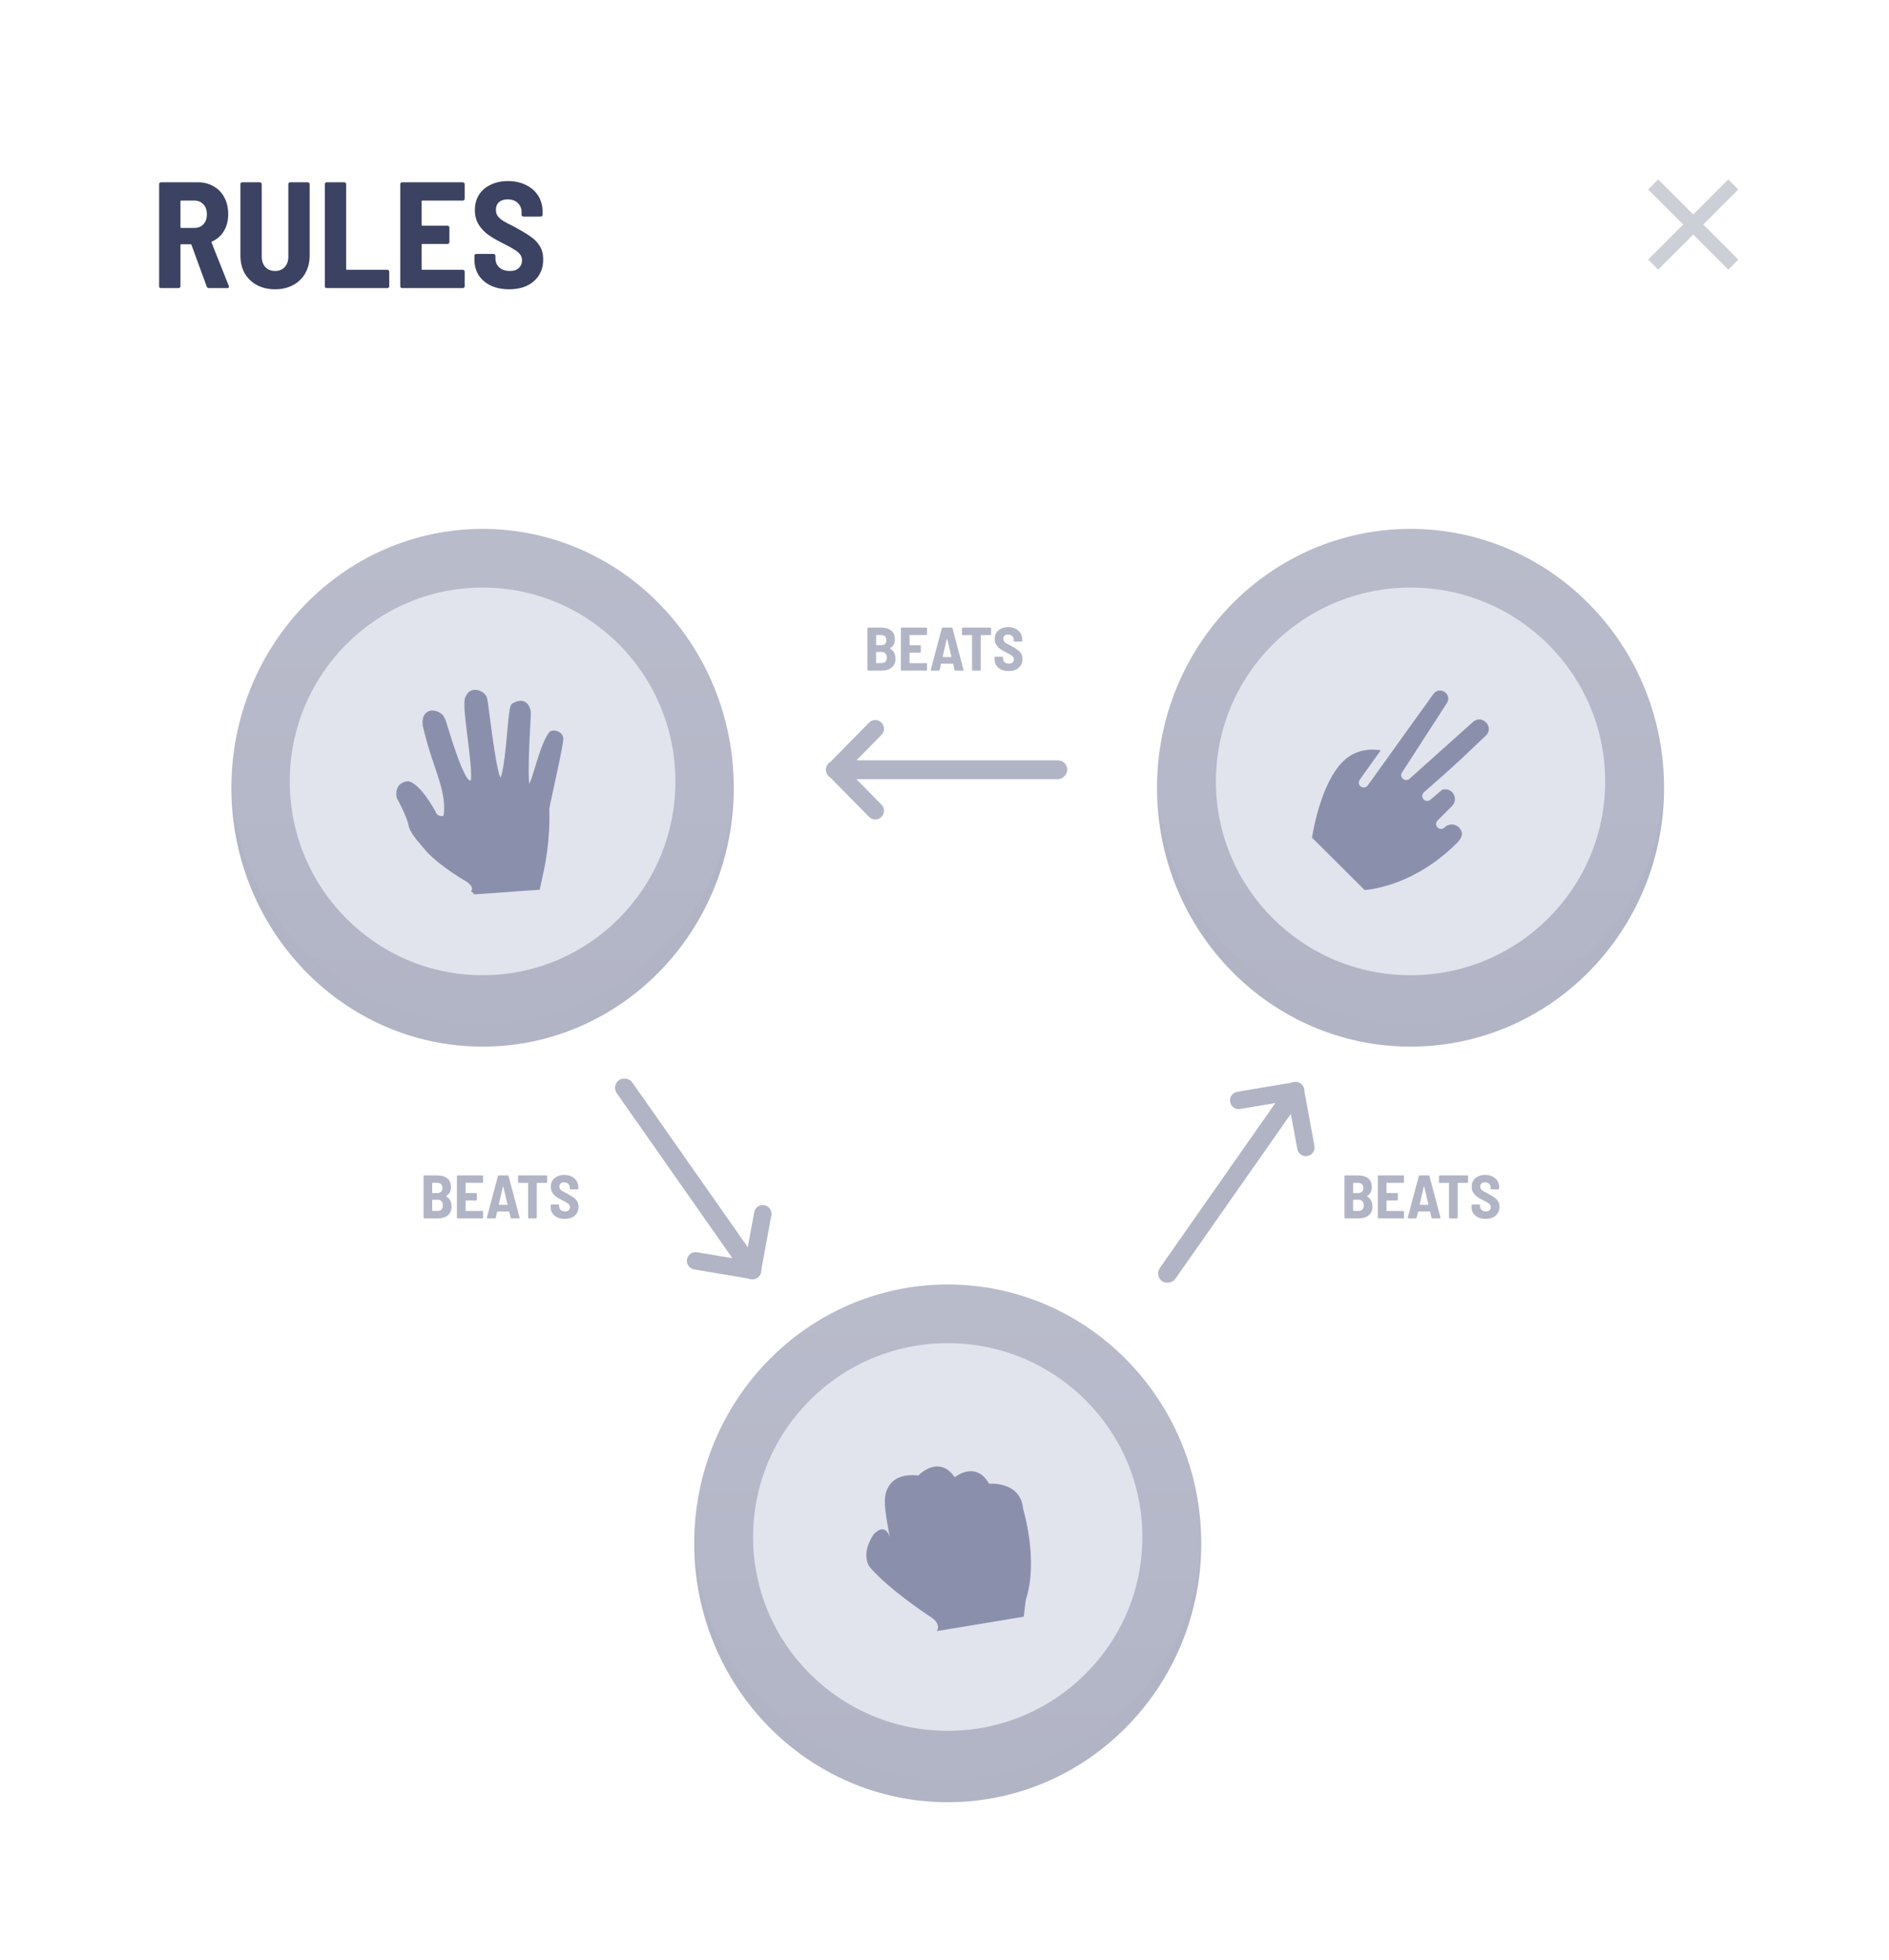 <svg width="400" height="415" viewBox="0 0 400 415" fill="none" xmlns="http://www.w3.org/2000/svg">
<g clip-path="url(#clip0_0_1461)">
<g filter="url(#filter0_d_0_1461)">
<rect width="400" height="415" rx="8" fill="white"/>
</g>
<ellipse cx="102.189" cy="166.815" rx="53.189" ry="54.815" fill="#B1B4C5"/>
<ellipse cx="102.189" cy="164.385" rx="53.189" ry="52.385" fill="url(#paint0_linear_0_1461)"/>
<ellipse cx="102.189" cy="165.465" rx="40.832" ry="41.044" fill="#E1E4ED"/>
<path d="M118.054 154.838C117.753 154.722 117.44 154.672 117.151 154.692C116.733 154.722 116.395 154.893 116.195 155.173C115.018 156.839 114.054 159.984 113.276 162.51C112.919 163.679 112.44 165.243 112.093 165.985C111.731 163.906 112.14 156.288 112.299 153.355L112.301 153.308C112.411 151.27 112.426 150.912 112.402 150.755C112.227 149.637 111.783 148.903 111.082 148.575C110.374 148.242 109.453 148.389 108.462 148.992C107.965 149.295 107.827 150.337 107.401 155.059L107.399 155.08C107.164 157.674 106.623 163.647 105.958 164.642C105.207 163.25 104.174 155.343 103.728 151.92C103.416 149.523 103.234 148.146 103.112 147.731C102.855 146.86 101.769 146.119 100.694 146.078C99.799 146.033 99.065 146.492 98.715 147.291C98.059 148.027 98.291 150.47 99.016 156.255C99.361 159.009 100.072 164.696 99.624 165.334C98.731 165.236 97.197 161.674 95.065 154.743C94.467 152.802 94.282 152.218 94.098 151.962C93.736 151.072 92.505 150.385 91.402 150.463C91.307 150.47 91.216 150.482 91.125 150.499C90.547 150.615 89.229 151.152 89.51 153.63C90.289 157.064 91.134 159.586 91.955 162.034L91.971 162.083C92.462 163.549 92.927 164.935 93.358 166.472C94.374 170.102 93.979 172.354 93.974 172.379C93.94 172.611 93.87 172.753 93.763 172.802C93.725 172.82 93.675 172.831 93.62 172.835C93.298 172.858 92.815 172.642 92.566 172.502C91.997 171.404 89.165 166.173 86.598 165.447L86.506 165.42L86.413 165.428C85.471 165.518 84.779 165.877 84.356 166.496C83.686 167.474 83.963 168.72 84.031 168.97L84.069 169.059C84.09 169.097 86.148 172.885 86.466 174.647C86.741 176.158 88.162 177.795 89.304 179.111L89.351 179.165C89.724 179.595 90.046 179.967 90.299 180.311C93.615 183.803 98.857 186.739 98.9 186.763C99.554 187.25 99.918 187.721 99.956 188.126C99.981 188.392 99.844 188.55 99.84 188.556L99.725 188.676L100.45 189.387L114.282 188.406L114.871 185.678C116.695 177.972 116.314 171.402 116.308 171.358C116.315 171.117 116.826 168.779 117.237 166.89L117.249 166.842C118.068 163.079 119.087 158.398 119.283 156.617C119.368 155.856 118.885 155.156 118.054 154.838Z" fill="#8A90AC"/>
<ellipse cx="298.686" cy="166.815" rx="53.686" ry="54.815" fill="#B1B4C5"/>
<ellipse cx="298.686" cy="164.385" rx="53.686" ry="52.385" fill="url(#paint1_linear_0_1461)"/>
<ellipse cx="298.686" cy="165.465" rx="41.214" ry="41.044" fill="#E1E4ED"/>
<path d="M287.927 165.114L292.379 158.88C290.529 158.573 287.131 158.505 284.347 161.277C279.96 165.646 278.183 175.085 277.812 177.37L288.963 188.475C290.971 188.304 299.858 187.122 308.422 178.593C308.513 178.409 310.599 176.874 308.894 175.175C308.08 174.365 306.732 174.38 305.9 175.208C305.477 175.63 304.818 175.636 304.404 175.223C303.989 174.81 303.995 174.154 304.419 173.733L307.445 170.719C308.983 169.187 307.533 166.604 305.387 167.224L302.909 169.337C302.457 169.729 301.784 169.661 301.412 169.233C301.028 168.79 301.11 168.119 301.548 167.742C310.202 160.18 308.939 161.091 314.506 155.893C316.586 154.169 313.969 151.117 311.92 152.864L298.451 164.927C298.059 165.259 297.458 165.265 297.073 164.911C296.628 164.529 296.617 163.977 296.908 163.542L306.303 148.996C307.676 147.144 304.974 145.087 303.527 146.954L289.636 166.302C289.301 166.784 288.626 166.895 288.166 166.558C287.705 166.249 287.578 165.58 287.927 165.114Z" fill="#8A90AC"/>
<ellipse cx="200.686" cy="326.815" rx="53.686" ry="54.815" fill="#B1B4C5"/>
<ellipse cx="200.686" cy="324.385" rx="53.686" ry="52.385" fill="url(#paint2_linear_0_1461)"/>
<ellipse cx="200.686" cy="325.465" rx="41.214" ry="41.044" fill="#E1E4ED"/>
<path d="M216.652 319.57C216.176 313.574 209.444 314.186 209.444 314.186C206.602 309.175 202.162 312.805 202.162 312.805C198.752 307.894 194.476 312.445 194.476 312.445C187.103 311.649 187.389 317.679 187.389 317.679C187.215 319.596 188.428 325.526 188.428 325.526C187.334 322.108 184.962 324.945 184.962 324.945C182.045 329.447 184.241 331.912 184.241 331.912C188.187 336.539 196.598 342.092 196.598 342.092C199.643 343.837 198.355 345.393 198.355 345.393L216.775 342.348L217.199 338.854C219.999 330.382 216.652 319.57 216.652 319.57Z" fill="#8A90AC"/>
<path d="M189.617 139.478C189.617 140.301 189.348 140.93 188.811 141.363C188.282 141.788 187.598 142 186.757 142H183.845C183.802 142 183.763 141.987 183.728 141.961C183.702 141.926 183.689 141.887 183.689 141.844V133.056C183.689 133.013 183.702 132.978 183.728 132.952C183.763 132.917 183.802 132.9 183.845 132.9H186.562C187.489 132.9 188.209 133.108 188.72 133.524C189.231 133.931 189.487 134.555 189.487 135.396C189.487 136.254 189.153 136.874 188.486 137.255C188.443 137.281 188.438 137.307 188.473 137.333C189.236 137.766 189.617 138.481 189.617 139.478ZM185.587 134.473C185.544 134.473 185.522 134.495 185.522 134.538V136.579C185.522 136.622 185.544 136.644 185.587 136.644H186.575C186.922 136.644 187.195 136.549 187.394 136.358C187.593 136.167 187.693 135.903 187.693 135.565C187.693 135.218 187.593 134.95 187.394 134.759C187.203 134.568 186.93 134.473 186.575 134.473H185.587ZM186.679 140.414C187.026 140.414 187.294 140.314 187.485 140.115C187.684 139.907 187.784 139.617 187.784 139.244C187.784 138.871 187.684 138.581 187.485 138.373C187.294 138.156 187.026 138.048 186.679 138.048H185.587C185.544 138.048 185.522 138.07 185.522 138.113V140.349C185.522 140.392 185.544 140.414 185.587 140.414H186.679ZM196.298 134.317C196.298 134.36 196.281 134.399 196.246 134.434C196.22 134.46 196.186 134.473 196.142 134.473H192.658C192.615 134.473 192.593 134.495 192.593 134.538V136.566C192.593 136.609 192.615 136.631 192.658 136.631H194.829C194.873 136.631 194.907 136.648 194.933 136.683C194.968 136.709 194.985 136.744 194.985 136.787V138.048C194.985 138.091 194.968 138.13 194.933 138.165C194.907 138.191 194.873 138.204 194.829 138.204H192.658C192.615 138.204 192.593 138.226 192.593 138.269V140.362C192.593 140.405 192.615 140.427 192.658 140.427H196.142C196.186 140.427 196.22 140.444 196.246 140.479C196.281 140.505 196.298 140.54 196.298 140.583V141.844C196.298 141.887 196.281 141.926 196.246 141.961C196.22 141.987 196.186 142 196.142 142H190.916C190.873 142 190.834 141.987 190.799 141.961C190.773 141.926 190.76 141.887 190.76 141.844V133.056C190.76 133.013 190.773 132.978 190.799 132.952C190.834 132.917 190.873 132.9 190.916 132.9H196.142C196.186 132.9 196.22 132.917 196.246 132.952C196.281 132.978 196.298 133.013 196.298 133.056V134.317ZM202.312 142C202.216 142 202.156 141.957 202.13 141.87L201.831 140.596C201.822 140.561 201.8 140.544 201.766 140.544H199.335C199.3 140.544 199.278 140.561 199.27 140.596L198.971 141.87C198.945 141.957 198.888 142 198.802 142H197.229C197.116 142 197.073 141.944 197.099 141.831L199.439 133.03C199.465 132.943 199.525 132.9 199.621 132.9H201.506C201.601 132.9 201.662 132.943 201.688 133.03L204.028 141.831L204.041 141.883C204.041 141.961 203.993 142 203.898 142H202.312ZM199.621 139.049C199.612 139.075 199.616 139.097 199.634 139.114C199.651 139.123 199.668 139.127 199.686 139.127H201.402C201.419 139.127 201.436 139.123 201.454 139.114C201.471 139.097 201.475 139.075 201.467 139.049L200.57 135.279C200.561 135.244 200.548 135.227 200.531 135.227C200.513 135.227 200.5 135.244 200.492 135.279L199.621 139.049ZM209.707 132.9C209.751 132.9 209.785 132.917 209.811 132.952C209.846 132.978 209.863 133.013 209.863 133.056V134.33C209.863 134.373 209.846 134.412 209.811 134.447C209.785 134.473 209.751 134.486 209.707 134.486H207.731C207.688 134.486 207.666 134.508 207.666 134.551V141.844C207.666 141.887 207.649 141.926 207.614 141.961C207.588 141.987 207.554 142 207.51 142H205.989C205.946 142 205.907 141.987 205.872 141.961C205.846 141.926 205.833 141.887 205.833 141.844V134.551C205.833 134.508 205.812 134.486 205.768 134.486H203.857C203.814 134.486 203.775 134.473 203.74 134.447C203.714 134.412 203.701 134.373 203.701 134.33V133.056C203.701 133.013 203.714 132.978 203.74 132.952C203.775 132.917 203.814 132.9 203.857 132.9H209.707ZM213.587 142.104C212.989 142.104 212.465 142 212.014 141.792C211.563 141.575 211.212 141.276 210.961 140.895C210.718 140.505 210.597 140.059 210.597 139.556V139.218C210.597 139.175 210.61 139.14 210.636 139.114C210.671 139.079 210.71 139.062 210.753 139.062H212.248C212.291 139.062 212.326 139.079 212.352 139.114C212.387 139.14 212.404 139.175 212.404 139.218V139.465C212.404 139.768 212.517 140.024 212.742 140.232C212.967 140.431 213.271 140.531 213.652 140.531C213.99 140.531 214.246 140.444 214.419 140.271C214.601 140.098 214.692 139.877 214.692 139.608C214.692 139.409 214.636 139.24 214.523 139.101C214.41 138.954 214.25 138.819 214.042 138.698C213.843 138.568 213.531 138.395 213.106 138.178C212.586 137.918 212.161 137.675 211.832 137.45C211.503 137.225 211.221 136.934 210.987 136.579C210.753 136.224 210.636 135.795 210.636 135.292C210.636 134.789 210.753 134.352 210.987 133.979C211.23 133.598 211.568 133.307 212.001 133.108C212.434 132.9 212.928 132.796 213.483 132.796C214.064 132.796 214.579 132.909 215.03 133.134C215.481 133.351 215.832 133.658 216.083 134.057C216.334 134.456 216.46 134.915 216.46 135.435V135.695C216.46 135.738 216.443 135.777 216.408 135.812C216.382 135.838 216.347 135.851 216.304 135.851H214.809C214.766 135.851 214.727 135.838 214.692 135.812C214.666 135.777 214.653 135.738 214.653 135.695V135.461C214.653 135.149 214.545 134.889 214.328 134.681C214.111 134.473 213.817 134.369 213.444 134.369C213.132 134.369 212.885 134.451 212.703 134.616C212.53 134.772 212.443 134.993 212.443 135.279C212.443 135.478 212.495 135.652 212.599 135.799C212.703 135.946 212.863 136.089 213.08 136.228C213.297 136.358 213.626 136.531 214.068 136.748L214.341 136.904C214.844 137.181 215.234 137.424 215.511 137.632C215.797 137.831 216.035 138.087 216.226 138.399C216.417 138.711 216.512 139.088 216.512 139.53C216.512 140.319 216.243 140.947 215.706 141.415C215.177 141.874 214.471 142.104 213.587 142.104Z" fill="#B1B4C5"/>
<path d="M95.617 255.478C95.617 256.301 95.348 256.93 94.811 257.363C94.282 257.788 93.598 258 92.757 258H89.845C89.802 258 89.763 257.987 89.728 257.961C89.702 257.926 89.689 257.887 89.689 257.844V249.056C89.689 249.013 89.702 248.978 89.728 248.952C89.763 248.917 89.802 248.9 89.845 248.9H92.562C93.489 248.9 94.209 249.108 94.72 249.524C95.231 249.931 95.487 250.555 95.487 251.396C95.487 252.254 95.153 252.874 94.486 253.255C94.443 253.281 94.438 253.307 94.473 253.333C95.236 253.766 95.617 254.481 95.617 255.478ZM91.587 250.473C91.544 250.473 91.522 250.495 91.522 250.538V252.579C91.522 252.622 91.544 252.644 91.587 252.644H92.575C92.922 252.644 93.195 252.549 93.394 252.358C93.593 252.167 93.693 251.903 93.693 251.565C93.693 251.218 93.593 250.95 93.394 250.759C93.203 250.568 92.93 250.473 92.575 250.473H91.587ZM92.679 256.414C93.026 256.414 93.294 256.314 93.485 256.115C93.684 255.907 93.784 255.617 93.784 255.244C93.784 254.871 93.684 254.581 93.485 254.373C93.294 254.156 93.026 254.048 92.679 254.048H91.587C91.544 254.048 91.522 254.07 91.522 254.113V256.349C91.522 256.392 91.544 256.414 91.587 256.414H92.679ZM102.298 250.317C102.298 250.36 102.281 250.399 102.246 250.434C102.22 250.46 102.186 250.473 102.142 250.473H98.658C98.615 250.473 98.593 250.495 98.593 250.538V252.566C98.593 252.609 98.615 252.631 98.658 252.631H100.829C100.873 252.631 100.907 252.648 100.933 252.683C100.968 252.709 100.985 252.744 100.985 252.787V254.048C100.985 254.091 100.968 254.13 100.933 254.165C100.907 254.191 100.873 254.204 100.829 254.204H98.658C98.615 254.204 98.593 254.226 98.593 254.269V256.362C98.593 256.405 98.615 256.427 98.658 256.427H102.142C102.186 256.427 102.22 256.444 102.246 256.479C102.281 256.505 102.298 256.54 102.298 256.583V257.844C102.298 257.887 102.281 257.926 102.246 257.961C102.22 257.987 102.186 258 102.142 258H96.916C96.873 258 96.834 257.987 96.799 257.961C96.773 257.926 96.76 257.887 96.76 257.844V249.056C96.76 249.013 96.773 248.978 96.799 248.952C96.834 248.917 96.873 248.9 96.916 248.9H102.142C102.186 248.9 102.22 248.917 102.246 248.952C102.281 248.978 102.298 249.013 102.298 249.056V250.317ZM108.312 258C108.216 258 108.156 257.957 108.13 257.87L107.831 256.596C107.822 256.561 107.8 256.544 107.766 256.544H105.335C105.3 256.544 105.278 256.561 105.27 256.596L104.971 257.87C104.945 257.957 104.888 258 104.802 258H103.229C103.116 258 103.073 257.944 103.099 257.831L105.439 249.03C105.465 248.943 105.525 248.9 105.621 248.9H107.506C107.601 248.9 107.662 248.943 107.688 249.03L110.028 257.831L110.041 257.883C110.041 257.961 109.993 258 109.898 258H108.312ZM105.621 255.049C105.612 255.075 105.616 255.097 105.634 255.114C105.651 255.123 105.668 255.127 105.686 255.127H107.402C107.419 255.127 107.436 255.123 107.454 255.114C107.471 255.097 107.475 255.075 107.467 255.049L106.57 251.279C106.561 251.244 106.548 251.227 106.531 251.227C106.513 251.227 106.5 251.244 106.492 251.279L105.621 255.049ZM115.707 248.9C115.751 248.9 115.785 248.917 115.811 248.952C115.846 248.978 115.863 249.013 115.863 249.056V250.33C115.863 250.373 115.846 250.412 115.811 250.447C115.785 250.473 115.751 250.486 115.707 250.486H113.731C113.688 250.486 113.666 250.508 113.666 250.551V257.844C113.666 257.887 113.649 257.926 113.614 257.961C113.588 257.987 113.554 258 113.51 258H111.989C111.946 258 111.907 257.987 111.872 257.961C111.846 257.926 111.833 257.887 111.833 257.844V250.551C111.833 250.508 111.812 250.486 111.768 250.486H109.857C109.814 250.486 109.775 250.473 109.74 250.447C109.714 250.412 109.701 250.373 109.701 250.33V249.056C109.701 249.013 109.714 248.978 109.74 248.952C109.775 248.917 109.814 248.9 109.857 248.9H115.707ZM119.587 258.104C118.989 258.104 118.465 258 118.014 257.792C117.563 257.575 117.212 257.276 116.961 256.895C116.718 256.505 116.597 256.059 116.597 255.556V255.218C116.597 255.175 116.61 255.14 116.636 255.114C116.671 255.079 116.71 255.062 116.753 255.062H118.248C118.291 255.062 118.326 255.079 118.352 255.114C118.387 255.14 118.404 255.175 118.404 255.218V255.465C118.404 255.768 118.517 256.024 118.742 256.232C118.967 256.431 119.271 256.531 119.652 256.531C119.99 256.531 120.246 256.444 120.419 256.271C120.601 256.098 120.692 255.877 120.692 255.608C120.692 255.409 120.636 255.24 120.523 255.101C120.41 254.954 120.25 254.819 120.042 254.698C119.843 254.568 119.531 254.395 119.106 254.178C118.586 253.918 118.161 253.675 117.832 253.45C117.503 253.225 117.221 252.934 116.987 252.579C116.753 252.224 116.636 251.795 116.636 251.292C116.636 250.789 116.753 250.352 116.987 249.979C117.23 249.598 117.568 249.307 118.001 249.108C118.434 248.9 118.928 248.796 119.483 248.796C120.064 248.796 120.579 248.909 121.03 249.134C121.481 249.351 121.832 249.658 122.083 250.057C122.334 250.456 122.46 250.915 122.46 251.435V251.695C122.46 251.738 122.443 251.777 122.408 251.812C122.382 251.838 122.347 251.851 122.304 251.851H120.809C120.766 251.851 120.727 251.838 120.692 251.812C120.666 251.777 120.653 251.738 120.653 251.695V251.461C120.653 251.149 120.545 250.889 120.328 250.681C120.111 250.473 119.817 250.369 119.444 250.369C119.132 250.369 118.885 250.451 118.703 250.616C118.53 250.772 118.443 250.993 118.443 251.279C118.443 251.478 118.495 251.652 118.599 251.799C118.703 251.946 118.863 252.089 119.08 252.228C119.297 252.358 119.626 252.531 120.068 252.748L120.341 252.904C120.844 253.181 121.234 253.424 121.511 253.632C121.797 253.831 122.035 254.087 122.226 254.399C122.417 254.711 122.512 255.088 122.512 255.53C122.512 256.319 122.243 256.947 121.706 257.415C121.177 257.874 120.471 258.104 119.587 258.104Z" fill="#B1B4C5"/>
<path d="M290.617 255.478C290.617 256.301 290.348 256.93 289.811 257.363C289.282 257.788 288.598 258 287.757 258H284.845C284.802 258 284.763 257.987 284.728 257.961C284.702 257.926 284.689 257.887 284.689 257.844V249.056C284.689 249.013 284.702 248.978 284.728 248.952C284.763 248.917 284.802 248.9 284.845 248.9H287.562C288.489 248.9 289.209 249.108 289.72 249.524C290.231 249.931 290.487 250.555 290.487 251.396C290.487 252.254 290.153 252.874 289.486 253.255C289.443 253.281 289.438 253.307 289.473 253.333C290.236 253.766 290.617 254.481 290.617 255.478ZM286.587 250.473C286.544 250.473 286.522 250.495 286.522 250.538V252.579C286.522 252.622 286.544 252.644 286.587 252.644H287.575C287.922 252.644 288.195 252.549 288.394 252.358C288.593 252.167 288.693 251.903 288.693 251.565C288.693 251.218 288.593 250.95 288.394 250.759C288.203 250.568 287.93 250.473 287.575 250.473H286.587ZM287.679 256.414C288.026 256.414 288.294 256.314 288.485 256.115C288.684 255.907 288.784 255.617 288.784 255.244C288.784 254.871 288.684 254.581 288.485 254.373C288.294 254.156 288.026 254.048 287.679 254.048H286.587C286.544 254.048 286.522 254.07 286.522 254.113V256.349C286.522 256.392 286.544 256.414 286.587 256.414H287.679ZM297.298 250.317C297.298 250.36 297.281 250.399 297.246 250.434C297.22 250.46 297.186 250.473 297.142 250.473H293.658C293.615 250.473 293.593 250.495 293.593 250.538V252.566C293.593 252.609 293.615 252.631 293.658 252.631H295.829C295.873 252.631 295.907 252.648 295.933 252.683C295.968 252.709 295.985 252.744 295.985 252.787V254.048C295.985 254.091 295.968 254.13 295.933 254.165C295.907 254.191 295.873 254.204 295.829 254.204H293.658C293.615 254.204 293.593 254.226 293.593 254.269V256.362C293.593 256.405 293.615 256.427 293.658 256.427H297.142C297.186 256.427 297.22 256.444 297.246 256.479C297.281 256.505 297.298 256.54 297.298 256.583V257.844C297.298 257.887 297.281 257.926 297.246 257.961C297.22 257.987 297.186 258 297.142 258H291.916C291.873 258 291.834 257.987 291.799 257.961C291.773 257.926 291.76 257.887 291.76 257.844V249.056C291.76 249.013 291.773 248.978 291.799 248.952C291.834 248.917 291.873 248.9 291.916 248.9H297.142C297.186 248.9 297.22 248.917 297.246 248.952C297.281 248.978 297.298 249.013 297.298 249.056V250.317ZM303.312 258C303.216 258 303.156 257.957 303.13 257.87L302.831 256.596C302.822 256.561 302.8 256.544 302.766 256.544H300.335C300.3 256.544 300.278 256.561 300.27 256.596L299.971 257.87C299.945 257.957 299.888 258 299.802 258H298.229C298.116 258 298.073 257.944 298.099 257.831L300.439 249.03C300.465 248.943 300.525 248.9 300.621 248.9H302.506C302.601 248.9 302.662 248.943 302.688 249.03L305.028 257.831L305.041 257.883C305.041 257.961 304.993 258 304.898 258H303.312ZM300.621 255.049C300.612 255.075 300.616 255.097 300.634 255.114C300.651 255.123 300.668 255.127 300.686 255.127H302.402C302.419 255.127 302.436 255.123 302.454 255.114C302.471 255.097 302.475 255.075 302.467 255.049L301.57 251.279C301.561 251.244 301.548 251.227 301.531 251.227C301.513 251.227 301.5 251.244 301.492 251.279L300.621 255.049ZM310.707 248.9C310.751 248.9 310.785 248.917 310.811 248.952C310.846 248.978 310.863 249.013 310.863 249.056V250.33C310.863 250.373 310.846 250.412 310.811 250.447C310.785 250.473 310.751 250.486 310.707 250.486H308.731C308.688 250.486 308.666 250.508 308.666 250.551V257.844C308.666 257.887 308.649 257.926 308.614 257.961C308.588 257.987 308.554 258 308.51 258H306.989C306.946 258 306.907 257.987 306.872 257.961C306.846 257.926 306.833 257.887 306.833 257.844V250.551C306.833 250.508 306.812 250.486 306.768 250.486H304.857C304.814 250.486 304.775 250.473 304.74 250.447C304.714 250.412 304.701 250.373 304.701 250.33V249.056C304.701 249.013 304.714 248.978 304.74 248.952C304.775 248.917 304.814 248.9 304.857 248.9H310.707ZM314.587 258.104C313.989 258.104 313.465 258 313.014 257.792C312.563 257.575 312.212 257.276 311.961 256.895C311.718 256.505 311.597 256.059 311.597 255.556V255.218C311.597 255.175 311.61 255.14 311.636 255.114C311.671 255.079 311.71 255.062 311.753 255.062H313.248C313.291 255.062 313.326 255.079 313.352 255.114C313.387 255.14 313.404 255.175 313.404 255.218V255.465C313.404 255.768 313.517 256.024 313.742 256.232C313.967 256.431 314.271 256.531 314.652 256.531C314.99 256.531 315.246 256.444 315.419 256.271C315.601 256.098 315.692 255.877 315.692 255.608C315.692 255.409 315.636 255.24 315.523 255.101C315.41 254.954 315.25 254.819 315.042 254.698C314.843 254.568 314.531 254.395 314.106 254.178C313.586 253.918 313.161 253.675 312.832 253.45C312.503 253.225 312.221 252.934 311.987 252.579C311.753 252.224 311.636 251.795 311.636 251.292C311.636 250.789 311.753 250.352 311.987 249.979C312.23 249.598 312.568 249.307 313.001 249.108C313.434 248.9 313.928 248.796 314.483 248.796C315.064 248.796 315.579 248.909 316.03 249.134C316.481 249.351 316.832 249.658 317.083 250.057C317.334 250.456 317.46 250.915 317.46 251.435V251.695C317.46 251.738 317.443 251.777 317.408 251.812C317.382 251.838 317.347 251.851 317.304 251.851H315.809C315.766 251.851 315.727 251.838 315.692 251.812C315.666 251.777 315.653 251.738 315.653 251.695V251.461C315.653 251.149 315.545 250.889 315.328 250.681C315.111 250.473 314.817 250.369 314.444 250.369C314.132 250.369 313.885 250.451 313.703 250.616C313.53 250.772 313.443 250.993 313.443 251.279C313.443 251.478 313.495 251.652 313.599 251.799C313.703 251.946 313.863 252.089 314.08 252.228C314.297 252.358 314.626 252.531 315.068 252.748L315.341 252.904C315.844 253.181 316.234 253.424 316.511 253.632C316.797 253.831 317.035 254.087 317.226 254.399C317.417 254.711 317.512 255.088 317.512 255.53C317.512 256.319 317.243 256.947 316.706 257.415C316.177 257.874 315.471 258.104 314.587 258.104Z" fill="#B1B4C5"/>
<rect width="50" height="4" rx="2" transform="matrix(-1 0 0 1 226 161)" fill="#B1B4C5"/>
<path fill-rule="evenodd" clip-rule="evenodd" d="M186.645 153.009C185.921 152.287 184.747 152.293 184.029 153.022L175.439 161.75C174.728 162.473 174.734 163.635 175.452 164.351C176.177 165.072 177.351 165.067 178.068 164.338L186.658 155.609C187.369 154.887 187.364 153.725 186.645 153.009Z" fill="#B1B4C5"/>
<path fill-rule="evenodd" clip-rule="evenodd" d="M186.645 172.991C187.364 172.275 187.369 171.113 186.658 170.391L178.068 161.662C177.35 160.933 176.177 160.927 175.452 161.649C174.734 162.365 174.728 163.527 175.439 164.25L184.029 172.978C184.747 173.707 185.92 173.713 186.645 172.991Z" fill="#B1B4C5"/>
<rect width="50" height="4" rx="2" transform="matrix(0.574 0.819 0.819 -0.574 129.449 229.849)" fill="#B1B4C5"/>
<path fill-rule="evenodd" clip-rule="evenodd" d="M145.476 266.67C145.3 267.678 145.978 268.636 146.987 268.805L159.064 270.836C160.064 271.004 161.012 270.333 161.186 269.334C161.362 268.326 160.684 267.368 159.675 267.198L147.599 265.168C146.598 265 145.65 265.671 145.476 266.67Z" fill="#B1B4C5"/>
<path fill-rule="evenodd" clip-rule="evenodd" d="M161.844 255.209C160.846 255.031 159.891 255.693 159.707 256.69L157.484 268.733C157.298 269.739 157.967 270.703 158.974 270.883C159.972 271.061 160.927 270.4 161.111 269.402L163.334 257.359C163.519 256.354 162.851 255.389 161.844 255.209Z" fill="#B1B4C5"/>
<rect x="244.449" y="270.151" width="50" height="4" rx="2" transform="rotate(-55 244.449 270.151)" fill="#B1B4C5"/>
<path fill-rule="evenodd" clip-rule="evenodd" d="M260.476 233.33C260.3 232.322 260.978 231.364 261.987 231.195L274.064 229.164C275.064 228.996 276.012 229.667 276.186 230.666C276.362 231.674 275.684 232.632 274.675 232.802L262.599 234.832C261.598 235 260.65 234.329 260.476 233.33Z" fill="#B1B4C5"/>
<path fill-rule="evenodd" clip-rule="evenodd" d="M276.844 244.791C275.846 244.969 274.891 244.307 274.707 243.31L272.484 231.267C272.298 230.261 272.967 229.297 273.974 229.117C274.972 228.939 275.927 229.6 276.111 230.598L278.334 242.641C278.519 243.646 277.851 244.611 276.844 244.791Z" fill="#B1B4C5"/>
<path d="M44.224 61C43.989 61 43.84 60.893 43.776 60.68L40.544 51.848C40.501 51.763 40.448 51.72 40.384 51.72H38.368C38.261 51.72 38.208 51.773 38.208 51.88V60.616C38.208 60.723 38.165 60.819 38.08 60.904C38.016 60.968 37.931 61 37.824 61H34.08C33.973 61 33.877 60.968 33.792 60.904C33.728 60.819 33.696 60.723 33.696 60.616V38.984C33.696 38.877 33.728 38.792 33.792 38.728C33.877 38.643 33.973 38.6 34.08 38.6H41.888C43.147 38.6 44.267 38.888 45.248 39.464C46.229 40.019 46.987 40.808 47.52 41.832C48.053 42.856 48.32 44.029 48.32 45.352C48.32 46.717 48.021 47.901 47.424 48.904C46.827 49.907 45.984 50.653 44.896 51.144C44.789 51.187 44.757 51.261 44.8 51.368L48.448 60.552C48.469 60.595 48.48 60.648 48.48 60.712C48.48 60.904 48.363 61 48.128 61H44.224ZM38.368 42.472C38.261 42.472 38.208 42.525 38.208 42.632V48.104C38.208 48.211 38.261 48.264 38.368 48.264H41.152C41.941 48.264 42.581 48.008 43.072 47.496C43.563 46.963 43.808 46.259 43.808 45.384C43.808 44.488 43.563 43.784 43.072 43.272C42.581 42.739 41.941 42.472 41.152 42.472H38.368ZM58.239 61.256C56.788 61.256 55.508 60.957 54.399 60.36C53.29 59.763 52.426 58.931 51.807 57.864C51.21 56.776 50.911 55.528 50.911 54.12V38.984C50.911 38.877 50.943 38.792 51.007 38.728C51.092 38.643 51.188 38.6 51.295 38.6H55.039C55.146 38.6 55.231 38.643 55.295 38.728C55.38 38.792 55.423 38.877 55.423 38.984V54.344C55.423 55.261 55.679 55.997 56.191 56.552C56.703 57.107 57.386 57.384 58.239 57.384C59.092 57.384 59.775 57.107 60.287 56.552C60.799 55.997 61.055 55.261 61.055 54.344V38.984C61.055 38.877 61.087 38.792 61.151 38.728C61.236 38.643 61.332 38.6 61.439 38.6H65.183C65.29 38.6 65.375 38.643 65.439 38.728C65.524 38.792 65.567 38.877 65.567 38.984V54.12C65.567 55.528 65.258 56.776 64.639 57.864C64.042 58.931 63.188 59.763 62.079 60.36C60.97 60.957 59.69 61.256 58.239 61.256ZM69.174 61C69.067 61 68.971 60.968 68.886 60.904C68.822 60.819 68.79 60.723 68.79 60.616V38.984C68.79 38.877 68.822 38.792 68.886 38.728C68.971 38.643 69.067 38.6 69.174 38.6H72.918C73.024 38.6 73.11 38.643 73.174 38.728C73.259 38.792 73.302 38.877 73.302 38.984V56.968C73.302 57.075 73.355 57.128 73.462 57.128H82.038C82.144 57.128 82.23 57.171 82.294 57.256C82.379 57.32 82.422 57.405 82.422 57.512V60.616C82.422 60.723 82.379 60.819 82.294 60.904C82.23 60.968 82.144 61 82.038 61H69.174ZM98.391 42.088C98.391 42.195 98.348 42.291 98.263 42.376C98.198 42.44 98.113 42.472 98.007 42.472H89.43C89.324 42.472 89.27 42.525 89.27 42.632V47.624C89.27 47.731 89.324 47.784 89.43 47.784H94.775C94.881 47.784 94.966 47.827 95.031 47.912C95.116 47.976 95.159 48.061 95.159 48.168V51.272C95.159 51.379 95.116 51.475 95.031 51.56C94.966 51.624 94.881 51.656 94.775 51.656H89.43C89.324 51.656 89.27 51.709 89.27 51.816V56.968C89.27 57.075 89.324 57.128 89.43 57.128H98.007C98.113 57.128 98.198 57.171 98.263 57.256C98.348 57.32 98.391 57.405 98.391 57.512V60.616C98.391 60.723 98.348 60.819 98.263 60.904C98.198 60.968 98.113 61 98.007 61H85.142C85.036 61 84.94 60.968 84.855 60.904C84.79 60.819 84.758 60.723 84.758 60.616V38.984C84.758 38.877 84.79 38.792 84.855 38.728C84.94 38.643 85.036 38.6 85.142 38.6H98.007C98.113 38.6 98.198 38.643 98.263 38.728C98.348 38.792 98.391 38.877 98.391 38.984V42.088ZM107.822 61.256C106.35 61.256 105.06 61 103.95 60.488C102.841 59.955 101.977 59.219 101.358 58.28C100.761 57.32 100.462 56.221 100.462 54.984V54.152C100.462 54.045 100.494 53.96 100.558 53.896C100.644 53.811 100.74 53.768 100.846 53.768H104.526C104.633 53.768 104.718 53.811 104.782 53.896C104.868 53.96 104.91 54.045 104.91 54.152V54.76C104.91 55.507 105.188 56.136 105.742 56.648C106.297 57.139 107.044 57.384 107.982 57.384C108.814 57.384 109.444 57.171 109.87 56.744C110.318 56.317 110.542 55.773 110.542 55.112C110.542 54.621 110.404 54.205 110.126 53.864C109.849 53.501 109.454 53.171 108.942 52.872C108.452 52.552 107.684 52.125 106.638 51.592C105.358 50.952 104.313 50.355 103.502 49.8C102.692 49.245 101.998 48.531 101.422 47.656C100.846 46.781 100.558 45.725 100.558 44.488C100.558 43.251 100.846 42.173 101.422 41.256C102.02 40.317 102.852 39.603 103.918 39.112C104.985 38.6 106.201 38.344 107.566 38.344C108.996 38.344 110.265 38.621 111.374 39.176C112.484 39.709 113.348 40.467 113.966 41.448C114.585 42.429 114.894 43.56 114.894 44.84V45.48C114.894 45.587 114.852 45.683 114.766 45.768C114.702 45.832 114.617 45.864 114.51 45.864H110.83C110.724 45.864 110.628 45.832 110.542 45.768C110.478 45.683 110.446 45.587 110.446 45.48V44.904C110.446 44.136 110.18 43.496 109.646 42.984C109.113 42.472 108.388 42.216 107.47 42.216C106.702 42.216 106.094 42.419 105.646 42.824C105.22 43.208 105.006 43.752 105.006 44.456C105.006 44.947 105.134 45.373 105.39 45.736C105.646 46.099 106.041 46.451 106.574 46.792C107.108 47.112 107.918 47.539 109.006 48.072L109.678 48.456C110.916 49.139 111.876 49.736 112.558 50.248C113.262 50.739 113.849 51.368 114.318 52.136C114.788 52.904 115.022 53.832 115.022 54.92C115.022 56.861 114.361 58.408 113.038 59.56C111.737 60.691 109.998 61.256 107.822 61.256Z" fill="#3B4262"/>
<path opacity="0.25" fill-rule="evenodd" clip-rule="evenodd" d="M368.092 40.121L365.971 38L358.546 45.425L351.121 38L349 40.121L356.425 47.546L349 54.971L351.121 57.092L358.546 49.667L365.971 57.092L368.092 54.971L360.667 47.546L368.092 40.121Z" fill="#3B4262"/>
</g>
<defs>
<filter id="filter0_d_0_1461" x="-3" y="0" width="406" height="421" filterUnits="userSpaceOnUse" color-interpolation-filters="sRGB">
<feFlood flood-opacity="0" result="BackgroundImageFix"/>
<feColorMatrix in="SourceAlpha" type="matrix" values="0 0 0 0 0 0 0 0 0 0 0 0 0 0 0 0 0 0 127 0" result="hardAlpha"/>
<feOffset dy="3"/>
<feGaussianBlur stdDeviation="1.5"/>
<feColorMatrix type="matrix" values="0 0 0 0 0 0 0 0 0 0 0 0 0 0 0 0 0 0 0.197 0"/>
<feBlend mode="normal" in2="BackgroundImageFix" result="effect1_dropShadow_0_1461"/>
<feBlend mode="normal" in="SourceGraphic" in2="effect1_dropShadow_0_1461" result="shape"/>
</filter>
<linearGradient id="paint0_linear_0_1461" x1="49" y1="112" x2="49" y2="216.77" gradientUnits="userSpaceOnUse">
<stop stop-color="white" stop-opacity="0.097"/>
<stop offset="1" stop-color="white" stop-opacity="0.01"/>
</linearGradient>
<linearGradient id="paint1_linear_0_1461" x1="245" y1="112" x2="245" y2="216.77" gradientUnits="userSpaceOnUse">
<stop stop-color="white" stop-opacity="0.097"/>
<stop offset="1" stop-color="white" stop-opacity="0.01"/>
</linearGradient>
<linearGradient id="paint2_linear_0_1461" x1="147" y1="272" x2="147" y2="376.77" gradientUnits="userSpaceOnUse">
<stop stop-color="white" stop-opacity="0.097"/>
<stop offset="1" stop-color="white" stop-opacity="0.01"/>
</linearGradient>
<clipPath id="clip0_0_1461">
<rect width="400" height="415" fill="white"/>
</clipPath>
</defs>
</svg>
